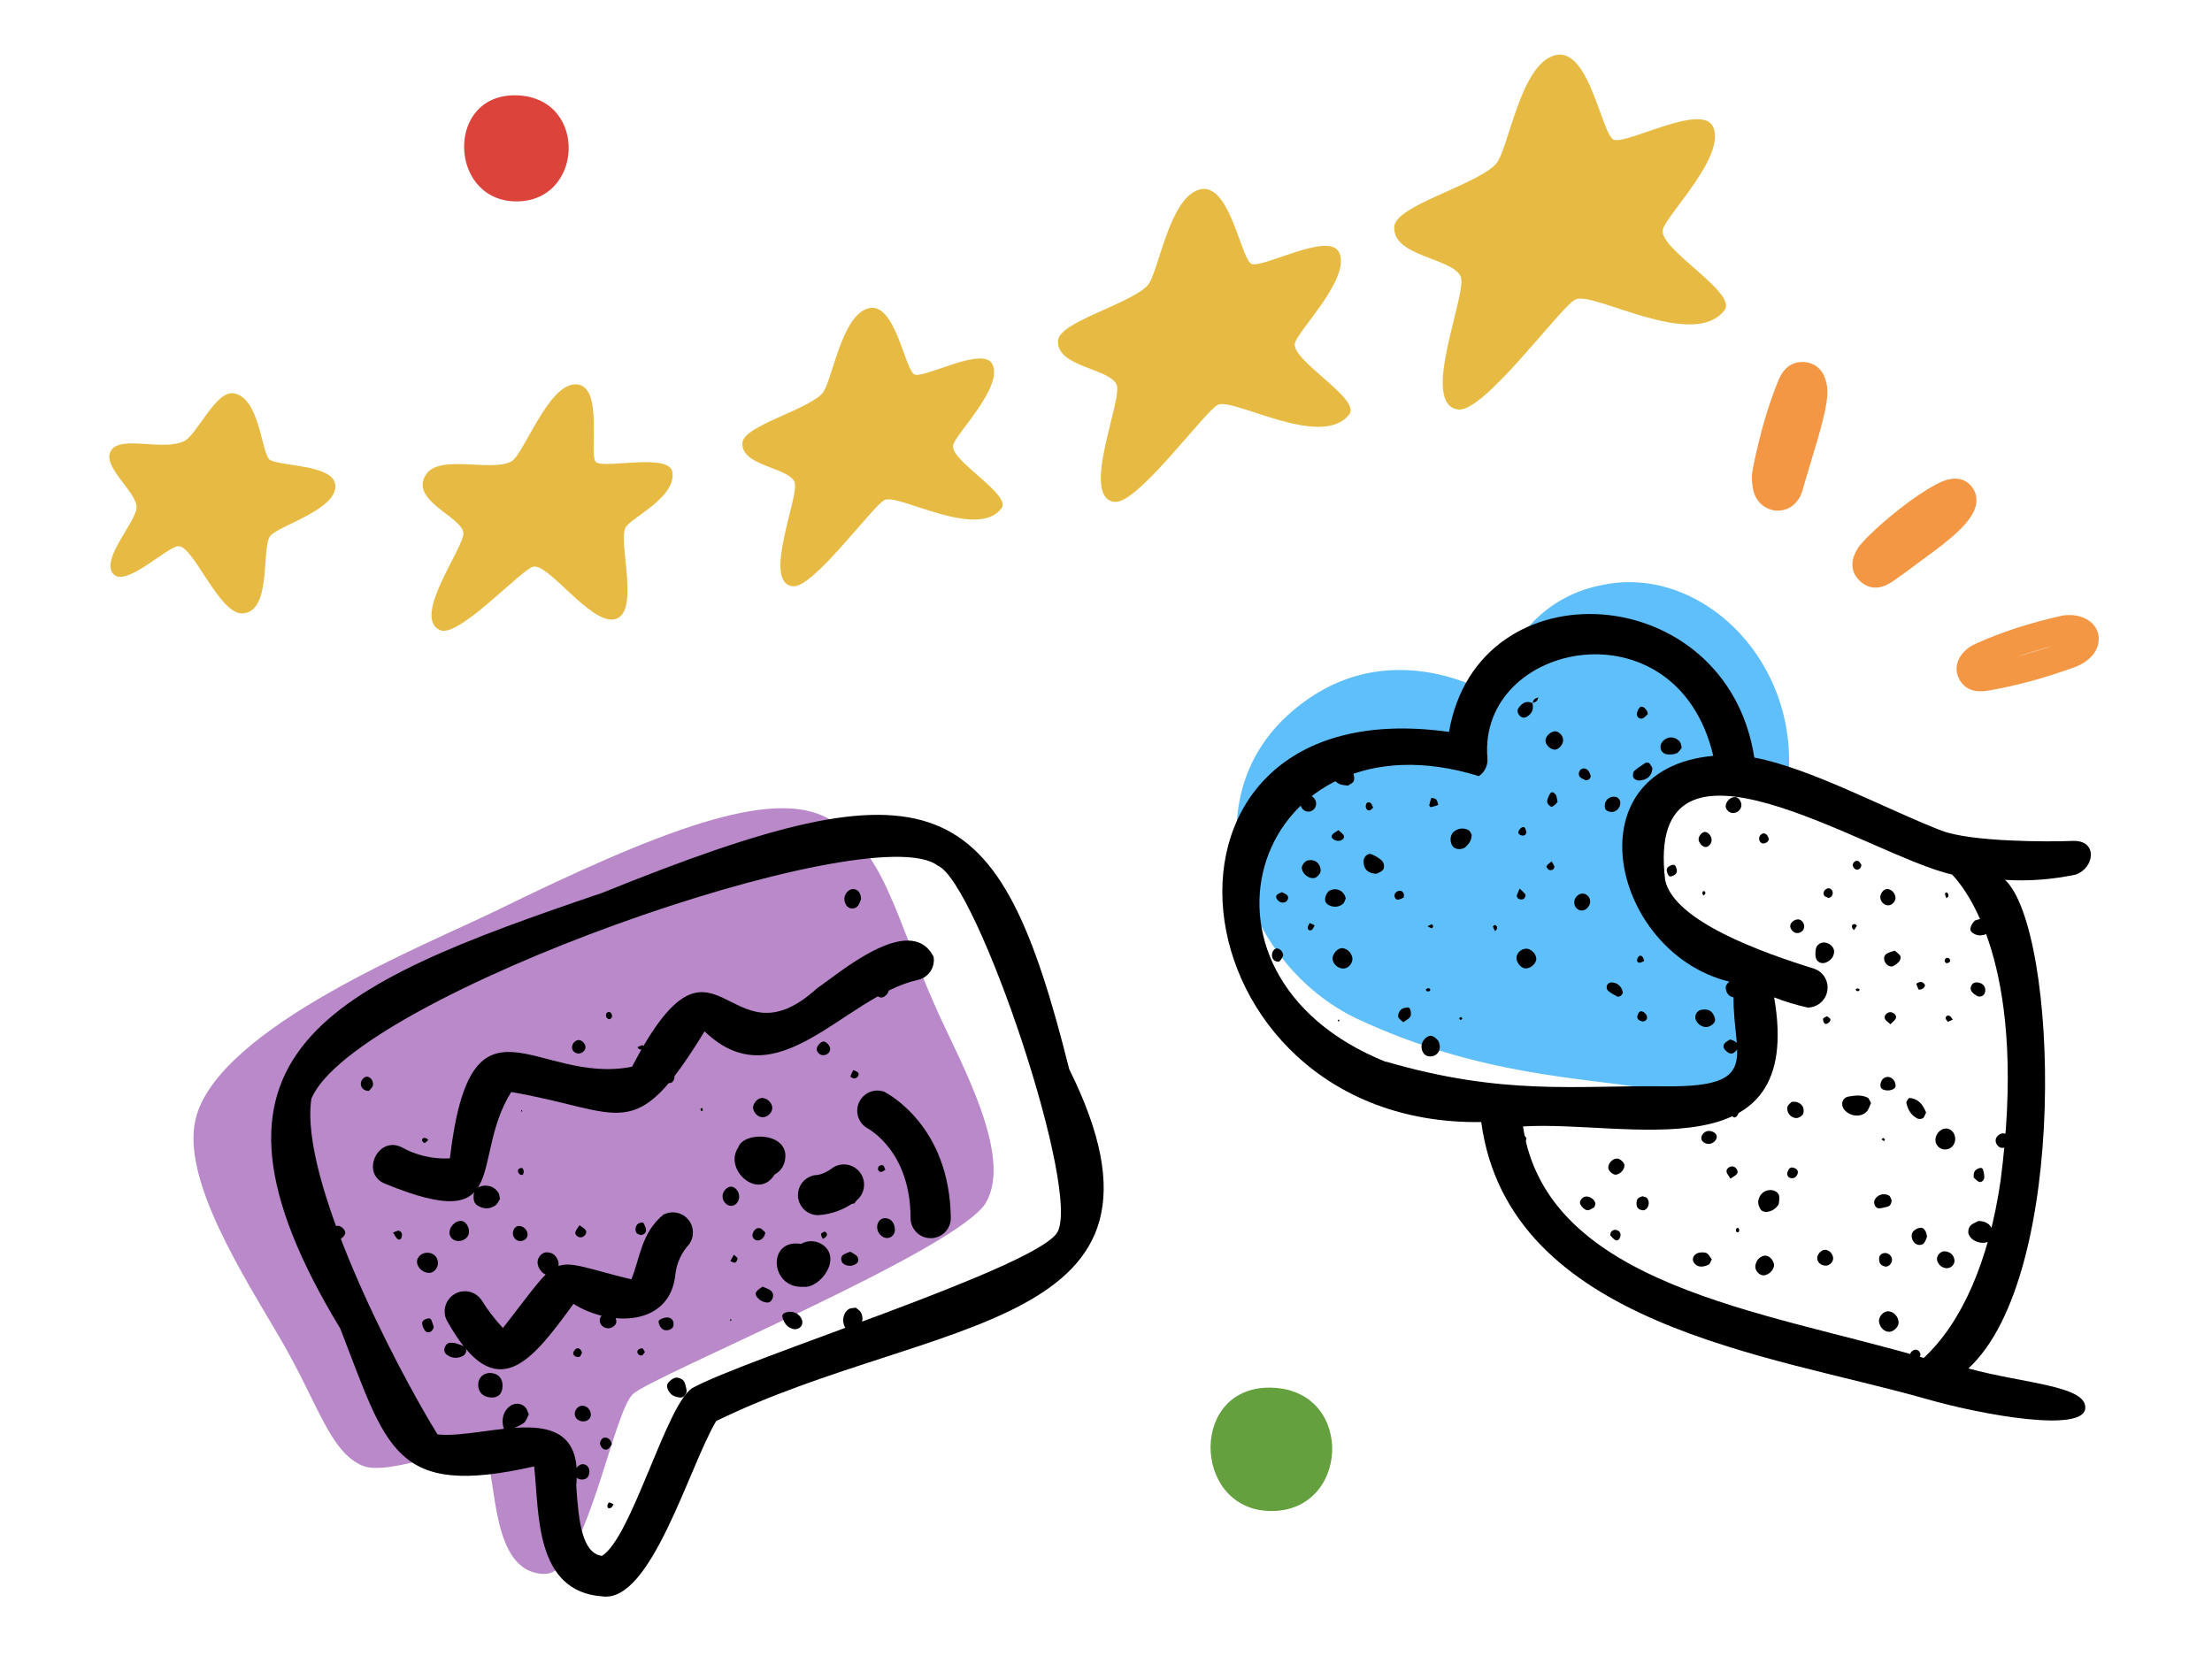 <svg width="243" height="182" viewBox="0 0 243 182" fill="none" xmlns="http://www.w3.org/2000/svg">
<g clip-path="url(#clip0_415_436)">
<path d="M180.35 95.45C179.15 87.87 185.67 86.02 191.43 85.79C193.09 85.87 194.74 86.1 196.36 86.48C198.13 72.73 186.81 61.97 176.03 64.28C169.86 65.4 165.16 70.45 164.48 76.68C164.48 76.68 152.66 68.83 141.83 78.26C130.54 88.06 136.51 105.96 149.06 111.93C162.6 118.29 174.42 118.43 180.87 119.6C187.32 120.77 191.29 120.45 192.32 115.05C192.69 113.03 193.12 109.49 193.52 105.41C189.83 103.43 181.2 100.75 180.35 95.45Z" fill="#5FBFFA"/>
<path d="M216.25 150.35C227.36 140.11 226.12 102.19 220.27 96.68C222.87 96.84 225.47 96.64 228.01 96.1C230.12 95.39 230.49 92.29 227.71 92.4C224.93 92.51 216.55 92.51 213.29 91.27C207.39 89 198.85 84.38 192.72 83.24C189.69 63.62 162.37 61.87 159.18 80.42C122.8 75.33 128.26 123.78 162.72 123.29C165.75 145.64 194.62 148.86 211.49 153.68C218.21 155.61 228.75 157.35 229.07 154.8C229.39 152.25 222.27 152.02 216.26 150.37L216.25 150.35ZM152.25 116.68C128.03 106.95 138.07 77.7 162.46 85.28C163.11 84.84 163.47 84.08 163.4 83.3C162.32 70.44 184.22 66.01 188.21 83.05C172.26 84.52 177.17 105.27 190.51 107.98C189.82 115.64 194.39 119.52 182.77 119.36C173.11 119.25 165.16 120.41 152.26 116.65V116.69L152.25 116.68ZM211.33 149.2C193.86 144.06 169.88 141.26 167.31 123.77C178.81 123.08 198.28 129.09 194.9 109.59C196.1 110.06 197.33 110.43 198.59 110.71C199.8 110.7 200.78 109.71 200.77 108.49C200.77 107.56 200.17 106.74 199.3 106.44C193.58 104.67 183.94 101.23 182.93 96.73C180.56 77.24 205.45 94.11 214.45 96.09C216.58 98.36 222.74 107.11 219.77 129.76C218.49 138.57 215.53 145.3 211.34 149.2H211.33Z" fill="black"/>
<path d="M12.44 63.07C10.99 61.36 15.2 57.14 15 55.59C14.76 53.82 11.08 51.12 12.23 49.46C13.38 47.8 17.97 49.62 20.26 48.45C21.67 47.74 23.74 42.8 25.74 43.22C28.6 43.81 28.71 49.93 29.66 50.53C30.77 51.24 36.56 51.03 36.83 53.25C37.16 56 30.42 57.8 29.66 58.93C28.7 60.38 29.87 67.09 26.72 67.4C24.1 67.66 21.24 59.86 19.57 60.02C18.34 60.09 13.75 64.61 12.45 63.06L12.44 63.07Z" fill="#E7BB43"/>
<path d="M48.36 69.25C45.13 67.82 51.11 60.05 50.9 58.52C50.66 56.74 44.92 54.96 46.81 52.12C48.28 49.9 53.88 51.85 56.13 50.73C57.55 50.02 60.2 42.09 63.31 42.23C66.42 42.37 64.59 50.21 65.5 50.8C66.62 51.51 73.59 49.72 73.88 51.92C74.21 54.67 69.5 56.79 68.75 57.91C67.79 59.34 70.52 67.71 67.35 68.07C64.73 68.33 60.39 62.11 58.66 62.25C57.47 62.33 50.39 70.16 48.35 69.24L48.36 69.25Z" fill="#E7BB43"/>
<path d="M87.12 64.42C83.61 64.09 87.95 54.31 87.27 52.92C86.47 51.31 81.37 51.21 81.56 48.64C81.67 46.83 88.49 45.11 90.29 43.28C91.4 42.14 92.35 34.73 95.37 33.88C98.39 33.03 99.42 40.89 100.52 41.17C101.8 41.48 108.05 38 109.03 40.03C110.22 42.53 105.06 47.59 104.71 48.89C104.26 50.56 111.17 54.33 110.02 55.86C107.37 59.34 98.79 54.25 97.2 54.93C96.02 55.39 89.35 64.64 87.12 64.42Z" fill="#E7BB43"/>
<path d="M122.49 55.15C118.55 54.78 123.42 43.79 122.65 42.23C121.75 40.43 116.02 40.31 116.23 37.42C116.35 35.38 124.02 33.46 126.04 31.39C127.28 30.11 128.36 21.78 131.76 20.83C135.16 19.88 136.32 28.71 137.55 29.02C138.99 29.37 146.02 25.45 147.11 27.73C148.44 30.54 142.65 36.23 142.26 37.69C141.75 39.56 149.53 43.8 148.23 45.52C145.25 49.43 135.6 43.71 133.82 44.47C132.5 44.98 125 55.38 122.49 55.14V55.15Z" fill="#E7BB43"/>
<path d="M160.26 45C155.79 44.58 161.31 32.12 160.45 30.35C159.43 28.3 152.93 28.18 153.17 24.9C153.31 22.59 162 20.41 164.3 18.06C165.71 16.61 166.93 7.16 170.78 6.08C174.64 5 175.95 15.02 177.34 15.37C178.97 15.77 186.94 11.33 188.18 13.91C189.69 17.09 183.12 23.54 182.68 25.2C182.1 27.32 190.92 32.13 189.45 34.08C186.07 38.52 175.13 32.02 173.11 32.89C171.61 33.47 163.11 45.26 160.26 44.99V45Z" fill="#E7BB43"/>
<path d="M59.87 172.94C53.73 172.94 54.68 162 53.27 160C51.86 158 42.88 162.36 39.8 161.04C36.23 159.51 34.95 154.24 30.88 147.24C26.81 140.24 19.89 129.61 21.49 122.95C23.93 112.85 47.24 103.64 54.49 100.07C72.34 91.33 84.83 86.42 91.04 89.97C97.25 93.52 98.18 100.41 102.96 111.06C105.53 116.79 111.31 126.98 108.31 132.14C105.31 137.3 71.81 151.11 69.55 153.16C67.29 155.21 64.37 172.99 59.88 172.93L59.87 172.94Z" fill="#B989C9"/>
<path d="M58.68 161.13C59.25 166.14 58.68 174.89 66.19 175.41C71.54 176.14 75.7 161.13 78.68 156.14C102.42 144.54 131.81 146.4 117.46 117.48C109.7 86.52 102.93 83.23 66.17 98.1C36.05 108.33 19.02 115.64 37.38 145.98C42.54 159.24 43.27 164.61 58.67 161.13H58.68ZM34.21 120.72C38.87 109.46 95.71 89.54 103.01 95.11C107.35 96.89 119.07 131.55 116.06 135.55C113.05 139.55 81.85 149.29 76.01 152.54C73.14 154.52 69.37 168.99 66.12 170.96C63.96 170.64 63.57 167.27 63.3 163.23C64.32 153.11 53.43 158.2 48.06 157.61C43.19 149.69 32.85 129.47 34.21 120.72Z" fill="black"/>
<path d="M56.16 119.99C68.56 122.11 69.62 126.04 77.4 113.32C85.4 121.03 92.69 109.54 100.78 107.68C101.97 107.45 102.76 106.32 102.56 105.13C99.99 100.08 91.85 107.22 89.78 108.57C79.77 117.73 78.77 99.31 69.43 117.21C58.9 119.3 51.76 107.48 49.42 127.28C47.55 127.38 45.7 126.95 44.07 126.03C41.46 124.82 39.59 128.97 42.29 130.06C56.42 135.86 51.53 127.4 56.16 119.99Z" fill="black"/>
<path d="M97.21 119.99C96.08 119.53 94.79 120.08 94.33 121.22C93.92 122.24 94.32 123.4 95.26 123.95C95.44 124.06 100.03 126.5 100.03 133.84C100.03 135.06 101.02 136.05 102.24 136.05C103.46 136.05 104.45 135.06 104.45 133.84C104.34 123.63 97.42 120.13 97.2 119.99H97.21Z" fill="black"/>
<path d="M72.92 133.43C70.4 135.45 70.3 138.39 69.35 140.57C59.96 138.3 62.1 137.16 55.25 145.92C54.37 144.98 53.59 143.96 52.91 142.87C52.23 141.85 50.86 141.57 49.84 142.25C48.82 142.93 48.54 144.3 49.22 145.32C54.57 154.78 58.5 149.41 63 143.27C67.02 145.79 73.71 145.82 74.21 139.88C74.37 138.72 74.88 137.63 75.67 136.76C76.41 135.79 76.22 134.4 75.25 133.66C74.58 133.15 73.68 133.07 72.93 133.44L72.92 133.43Z" fill="black"/>
<path d="M86.23 127.49C86.84 124.38 81.66 124.24 81.09 126.1C79.47 128.51 83.3 131.95 85.09 129.06C85.69 128.74 86.12 128.16 86.23 127.49Z" fill="black"/>
<path d="M90.23 136.68C89.54 136.28 88.69 136.28 88 136.68C84.25 136.06 84.57 141.59 88.23 141.39C90.07 141.64 92.67 138.18 90.23 136.68Z" fill="black"/>
<path d="M91.46 128.33C90.99 128.69 90.45 128.96 89.87 129.1C88.65 129.1 87.66 130.09 87.66 131.31C87.66 132.53 88.65 133.52 89.87 133.52C91.34 133.43 92.76 132.91 93.94 132.02C94.96 131.33 95.23 129.95 94.55 128.93C93.86 127.91 92.48 127.64 91.46 128.32V128.33Z" fill="black"/>
<path d="M221.71 72.11C222.9 71.69 224.15 71.33 225.47 70.99C224.21 71.41 222.95 71.78 221.71 72.11Z" fill="#F39745"/>
<path d="M205.26 58.91C207.05 57.12 210.22 54.53 212.73 53.2C214.89 52.05 216.05 52.75 216.65 53.53C217.04 54.05 217.19 54.67 217.1 55.33C216.81 57.29 214.24 59.29 211.17 61.52C210.81 61.78 210.49 62.01 210.24 62.21C209.48 62.79 208.69 63.35 207.91 63.89C206.08 65.16 204.83 64.36 204.25 63.77C202.84 62.34 203.77 60.77 204.08 60.26C204.11 60.2 204.14 60.16 204.17 60.11C204.42 59.79 204.79 59.37 205.26 58.91Z" fill="#F39745"/>
<path d="M226.3 67.7C222.86 68.48 219.83 69.47 217.02 70.74C216.53 70.96 216.12 71.24 215.8 71.57C215 72.37 214.72 73.42 215.12 74.38C215.94 76.32 217.89 75.98 218.55 75.86C221.64 75.32 224.79 74.45 227.95 73.29C228.8 72.98 229.51 72.48 230.01 71.83C230.05 71.78 230.07 71.74 230.1 71.7C230.71 70.74 230.72 69.67 230.13 68.84C229.4 67.8 227.86 67.35 226.3 67.69V67.7ZM221.71 72.11C222.9 71.69 224.15 71.33 225.47 70.99C224.21 71.41 222.95 71.78 221.71 72.11Z" fill="#F39745"/>
<path d="M192.63 53.94C192.42 53.08 192.41 52.22 192.58 51.37C193.35 47.6 194.24 44.53 195.39 41.74C195.61 41.21 195.88 40.81 196.17 40.52C196.99 39.7 197.97 39.73 198.44 39.81C199.74 40.02 200.5 40.94 200.72 42.53C200.93 44.06 200.09 46.99 198.78 51.28C198.49 52.25 198.22 53.14 198.02 53.87C197.63 55.25 196.55 56.13 195.27 56.11C194.02 56.09 192.93 55.2 192.63 53.95V53.94Z" fill="#F39745"/>
<path d="M139.83 152.48C130.68 152.08 130.91 165.62 139.29 166.02C148.25 166.43 148.95 152.87 139.83 152.48Z" fill="#64A03D"/>
<path d="M56.87 10.48C49 10.14 49.2 21.78 56.41 22.12C64.11 22.47 64.71 10.81 56.87 10.48Z" fill="#DB433B"/>
<path d="M58.09 155.41C57.93 155.7 57.81 156.17 57.51 156.38C57.01 156.73 56.4 156.93 55.83 157.17C55.59 157.27 55.4 157.16 55.33 156.93C55.02 155.93 55.34 154.93 56.12 154.44C56.67 154.09 57.41 154.2 57.79 154.73C57.91 154.89 57.96 155.1 58.09 155.41Z" fill="black"/>
<path d="M54.92 131.75C54.78 131.96 54.66 132.28 54.43 132.44C53.78 132.89 53.09 132.87 52.43 132.44C52.04 132.18 52.01 131.76 52.03 131.35C52.05 130.92 52.24 130.57 52.67 130.4C53.49 130.08 54.37 130.37 54.78 131.11C54.87 131.28 54.87 131.5 54.92 131.75Z" fill="black"/>
<path d="M53.92 150.87C54.72 150.9 55.22 151.45 55.21 152.27C55.2 153.16 54.7 153.63 53.87 153.55C53.03 153.47 52.54 152.96 52.53 152.16C52.53 151.37 53.11 150.83 53.92 150.86V150.87Z" fill="black"/>
<path d="M205.55 121.18C205.4 121.47 205.3 121.9 205.04 122.17C204.38 122.82 203.18 122.66 202.59 121.91C202.15 121.34 202.4 120.61 203.06 120.49C203.77 120.36 204.49 120.28 205.16 120.6C205.31 120.67 205.37 120.91 205.54 121.19L205.55 121.18Z" fill="black"/>
<path d="M217.32 134.16C218.44 134.15 219.05 134.88 218.88 135.83C218.85 136.02 218.73 136.24 218.58 136.34C217.85 136.85 216.49 136.41 216.25 135.55C216.18 135.29 216.27 134.87 216.45 134.69C216.72 134.41 217.14 134.27 217.34 134.16H217.32Z" fill="black"/>
<path d="M194.44 130.76C194.86 130.74 195.33 130.97 195.44 131.36C195.51 131.64 195.44 131.96 195.41 132.26C195.4 132.35 195.32 132.45 195.25 132.53C194.82 133.08 194.03 133.32 193.58 133.05C193.32 132.9 193.09 132.28 193.16 131.92C193.28 131.25 193.78 130.79 194.44 130.76Z" fill="black"/>
<path d="M75.44 152.82C75.38 153.33 75.02 153.59 74.73 153.56C74.31 153.51 73.92 153.43 73.62 153.07C73.3 152.69 73.16 152.23 73.4 151.94C73.59 151.71 73.85 151.5 74.12 151.4C74.46 151.27 75.06 151.54 75.19 151.86C75.34 152.24 75.4 152.65 75.44 152.82Z" fill="black"/>
<path d="M181.9 91.98C181.81 92.72 181.15 93.36 180.4 93.33C180.15 93.33 179.8 93.07 179.68 92.83C179.27 91.99 179.76 91.07 180.65 90.88C181.26 90.74 181.97 91.37 181.89 91.98H181.9Z" fill="black"/>
<path d="M59.98 137.6C60.4 137.6 60.78 137.7 61.05 138.06C61.46 138.6 61.48 139.16 61.08 139.74C60.97 139.89 60.78 140.02 60.6 140.09C60 140.3 59.26 139.74 59.08 138.96C58.93 138.35 59.38 137.68 59.98 137.6Z" fill="black"/>
<path d="M94 143.68C94.17 143.83 94.47 143.99 94.59 144.24C94.98 145.02 94.6 145.95 93.76 146.32C93.6 146.39 93.32 146.36 93.18 146.25C92.4 145.66 92.47 144.28 93.28 143.82C93.45 143.72 93.68 143.74 93.99 143.69L94 143.68Z" fill="black"/>
<path d="M50.35 136.36C49.78 136.36 49.35 135.93 49.38 135.39C49.41 134.77 49.97 134.19 50.57 134.15C51.03 134.12 51.43 134.56 51.52 135.2C51.6 135.83 51.06 136.37 50.36 136.36H50.35Z" fill="black"/>
<path d="M193.69 140.13C193.19 140.1 192.74 139.52 192.84 139.03C192.95 138.45 193.33 138.05 193.84 137.97C194.28 137.9 194.8 138.38 194.88 138.93C194.96 139.48 194.28 140.16 193.7 140.13H193.69Z" fill="black"/>
<path d="M168.76 105.47C168.64 106.07 167.9 106.55 167.39 106.37C166.93 106.21 166.55 105.63 166.6 105.17C166.67 104.54 167.38 104.08 167.95 104.29C168.46 104.48 168.84 105.04 168.76 105.47Z" fill="black"/>
<path d="M146.39 105.36C146.36 104.9 146.81 104.31 147.27 104.2C147.81 104.07 148.49 104.63 148.57 105.27C148.63 105.76 148.2 106.33 147.71 106.41C147.1 106.51 146.43 105.98 146.39 105.37V105.36Z" fill="black"/>
<path d="M184.75 82.16C184.59 82.35 184.44 82.64 184.2 82.76C183.95 82.89 183.61 82.9 183.31 82.9C182.83 82.9 182.49 82.61 182.43 82.24C182.36 81.78 182.59 81.45 182.93 81.22C183.45 80.87 184.17 81.01 184.55 81.52C184.66 81.67 184.67 81.89 184.74 82.15L184.75 82.16Z" fill="black"/>
<path d="M161.67 91.73C161.68 92.29 161.39 92.69 161.02 93.05C160.65 93.39 159.94 93.37 159.64 93.05C159.24 92.61 159.26 91.77 159.69 91.4C160.17 90.99 160.86 90.91 161.37 91.25C161.52 91.35 161.58 91.57 161.68 91.73H161.67Z" fill="black"/>
<path d="M84.84 121.73C84.84 122.23 84.39 122.7 83.85 122.76C83.38 122.81 82.86 122.38 82.74 121.84C82.64 121.41 83.09 120.77 83.56 120.66C84.13 120.53 84.83 121.11 84.84 121.73Z" fill="black"/>
<path d="M214.79 125C214.84 125.69 214.42 126.23 213.78 126.3C213.27 126.36 212.74 125.98 212.64 125.48C212.49 124.75 213.1 123.99 213.81 124C214.3 124.01 214.74 124.46 214.78 125H214.79Z" fill="black"/>
<path d="M48.11 138.71C48.15 139.24 47.75 139.78 47.28 139.85C46.55 139.95 45.79 139.3 45.81 138.6C45.82 138.12 46.29 137.69 46.85 137.65C47.53 137.6 48.07 138.05 48.11 138.71Z" fill="black"/>
<path d="M83.11 127.43C83.66 127.44 84.13 127.79 84.25 128.32C84.32 128.63 84.27 128.93 84.01 129.17C83.67 129.47 83.28 129.54 82.86 129.35C82.38 129.13 82.06 128.55 82.18 128.09C82.28 127.71 82.69 127.42 83.12 127.43H83.11Z" fill="black"/>
<path d="M147.84 98.69C147.76 98.88 147.72 99.1 147.59 99.25C147.46 99.4 147.26 99.51 147.06 99.57C146.56 99.74 145.87 99.52 145.65 99.16C145.42 98.77 145.7 98.01 146.14 97.82C146.76 97.55 147.43 97.79 147.73 98.39C147.78 98.48 147.79 98.59 147.83 98.69H147.84Z" fill="black"/>
<path d="M201.49 104.54C201.47 105.09 201.18 105.48 200.66 105.73C200.14 105.98 199.55 105.73 199.46 105.15C199.41 104.85 199.43 104.53 199.49 104.23C199.58 103.81 200.01 103.53 200.42 103.56C200.97 103.59 201.48 104.05 201.49 104.54Z" fill="black"/>
<path d="M151.18 96.01C150.21 95.96 149.74 95.41 149.8 94.54C149.83 94.11 150.3 93.71 150.66 93.86C151.04 94.01 151.41 94.23 151.73 94.49C152.07 94.77 152.15 95.38 151.88 95.63C151.67 95.83 151.36 95.93 151.18 96.02V96.01Z" fill="black"/>
<path d="M217.44 101C217.93 100.92 218.26 101.17 218.52 101.52C218.76 101.84 218.59 102.48 218.25 102.62C217.85 102.78 217.43 102.85 217.02 102.68C216.72 102.55 216.41 102.35 216.46 102.01C216.5 101.73 216.68 101.44 216.88 101.22C217 101.08 217.26 101.07 217.44 101Z" fill="black"/>
<path d="M148.08 86.32C147.77 86.28 147.56 86.27 147.36 86.22C146.75 86.05 146.41 85.6 146.51 85.1C146.64 84.45 147.28 84.1 147.96 84.3C148.5 84.46 148.93 85.24 148.71 85.83C148.62 86.06 148.26 86.19 148.08 86.32Z" fill="black"/>
<path d="M143.01 95.45C142.96 95.12 143.32 94.62 143.67 94.54C144.45 94.37 145.07 94.86 145.08 95.66C145.08 96 144.66 96.46 144.32 96.49C143.74 96.54 143.1 96.02 143.02 95.45H143.01Z" fill="black"/>
<path d="M88.12 145.46C88.06 145.84 87.59 146.13 87.19 146.04C86.5 145.89 86.16 145.42 85.97 144.79C85.9 144.54 85.95 144.38 86.19 144.27C87 143.9 87.93 144.32 88.14 145.16C88.16 145.25 88.13 145.36 88.12 145.47V145.46Z" fill="black"/>
<path d="M208.57 145.38C208.54 145.84 207.97 146.36 207.5 146.34C206.9 146.32 206.37 145.68 206.42 145.04C206.47 144.54 207 144.04 207.47 144.08C208.08 144.13 208.6 144.74 208.57 145.38Z" fill="black"/>
<path d="M81.2 131.55C81.17 132.13 80.7 132.57 80.21 132.49C79.71 132.41 79.33 131.89 79.38 131.35C79.43 130.82 79.94 130.33 80.38 130.39C80.84 130.45 81.23 131 81.2 131.55Z" fill="black"/>
<path d="M49.97 147.57C50.25 147.67 50.67 147.77 51.03 147.96C51.16 148.02 51.24 148.32 51.21 148.49C51.19 148.66 51.04 148.88 50.89 148.97C50.29 149.29 49.68 149.27 49.12 148.88C48.86 148.7 48.73 148.39 48.86 148.06C48.98 147.76 49.16 147.52 49.54 147.54C49.64 147.54 49.75 147.56 49.97 147.57Z" fill="black"/>
<path d="M157.21 113.81C157.52 113.83 158 114.25 158.1 114.58C158.22 115 158.21 115.41 157.92 115.73C157.63 116.05 157.23 116.15 156.8 116.03C156.36 115.91 156.08 115.32 156.18 114.78C156.28 114.26 156.79 113.78 157.22 113.81H157.21Z" fill="black"/>
<path d="M187.57 112.84C187.06 112.9 186.57 112.62 186.32 112.12C186.07 111.63 186.39 111.03 186.93 110.95C187.36 110.88 187.78 110.92 188.07 111.25C188.25 111.46 188.39 111.77 188.41 112.04C188.44 112.39 187.96 112.78 187.57 112.83V112.84Z" fill="black"/>
<path d="M211.59 122.24C211.44 122.54 211.39 122.78 211.24 122.87C211.1 122.96 210.82 122.98 210.66 122.91C209.95 122.57 209.59 121.94 209.43 121.2C209.4 121.05 209.55 120.85 209.66 120.7C209.7 120.64 209.86 120.64 209.96 120.66C210.89 120.84 211.3 121.52 211.59 122.24Z" fill="black"/>
<path d="M98.31 135.05C98.34 135.49 98.08 135.88 97.68 136C97.11 136.17 96.47 135.67 96.37 135C96.28 134.42 96.65 133.88 97.15 133.85C97.81 133.82 98.25 134.27 98.31 135.05Z" fill="black"/>
<path d="M191.48 108.61C191.48 109.18 190.99 109.67 190.49 109.6C189.94 109.52 189.59 109.1 189.58 108.5C189.58 108.15 189.99 107.75 190.41 107.69C190.94 107.62 191.48 108.08 191.48 108.61Z" fill="black"/>
<path d="M208.13 104.44C208.35 104.64 208.62 104.8 208.76 105.03C208.84 105.16 208.77 105.46 208.67 105.6C208.49 105.82 208.24 106.02 207.98 106.15C207.65 106.31 207.18 106.03 207.03 105.6C206.92 105.29 206.98 104.97 207.26 104.79C207.51 104.64 207.81 104.57 208.14 104.45L208.13 104.44Z" fill="black"/>
<path d="M173.67 100.04C173.16 99.97 172.84 99.46 172.97 98.92C173.09 98.41 173.65 98.06 174.09 98.22C174.48 98.36 174.73 98.75 174.68 99.15C174.61 99.69 174.14 100.1 173.67 100.04Z" fill="black"/>
<path d="M94.59 98.79C94.52 98.95 94.44 99.26 94.27 99.5C93.95 99.96 93.22 99.92 92.95 99.44C92.74 99.06 92.67 98.66 92.9 98.25C93.13 97.83 93.52 97.61 93.92 97.71C94.31 97.81 94.58 98.19 94.59 98.79Z" fill="black"/>
<path d="M100.65 124.4C101.04 124.4 101.47 124.75 101.54 125.15C101.62 125.67 101.17 126.19 100.64 126.18C100.24 126.18 99.8 125.81 99.74 125.44C99.66 124.93 100.11 124.41 100.65 124.41V124.4Z" fill="black"/>
<path d="M211.69 135.91C211.61 136.08 211.53 136.39 211.34 136.62C211.24 136.75 210.96 136.81 210.78 136.79C210.15 136.71 209.77 135.82 210.17 135.31C210.34 135.1 210.67 134.94 210.95 134.9C211.32 134.84 211.65 135.29 211.69 135.91Z" fill="black"/>
<path d="M81.79 111.91C81.8 112.28 81.4 112.73 81.01 112.77C80.49 112.83 79.95 112.39 79.93 111.88C79.91 111.51 80.32 111.06 80.7 111.03C81.25 110.99 81.79 111.42 81.79 111.91Z" fill="black"/>
<path d="M60.52 159.38C60.13 159.35 59.74 158.97 59.71 158.59C59.67 157.88 60.19 157.38 60.84 157.51C61.19 157.58 61.53 158.04 61.52 158.41C61.5 158.9 60.99 159.4 60.52 159.37V159.38Z" fill="black"/>
<path d="M170.77 80.35C171.22 80.3 171.74 80.85 171.72 81.35C171.7 81.86 171.2 82.39 170.77 82.37C170.29 82.34 169.77 81.82 169.78 81.37C169.78 80.92 170.29 80.41 170.78 80.36L170.77 80.35Z" fill="black"/>
<path d="M181.15 83.81C181.27 84.01 181.54 84.26 181.52 84.48C181.44 85.29 180.92 85.71 180.07 85.76C179.77 85.78 179.39 85.53 179.39 85.27C179.39 85.08 179.4 84.82 179.52 84.72C179.9 84.39 180.33 84.11 180.75 83.82C180.82 83.77 180.95 83.82 181.15 83.82V83.81Z" fill="black"/>
<path d="M176.68 128.35C176.63 127.88 177.1 127.34 177.59 127.3C177.92 127.27 178.41 127.68 178.45 128.02C178.49 128.46 178.02 129.01 177.53 129.07C177.21 129.11 176.71 128.69 176.68 128.35Z" fill="black"/>
<path d="M196.83 121.07C197.43 121 197.8 121.22 198.02 121.55C198.16 121.77 198.19 122.18 198.07 122.41C197.96 122.63 197.6 122.85 197.35 122.85C196.71 122.85 196.21 122.21 196.37 121.6C196.43 121.37 196.72 121.19 196.83 121.07Z" fill="black"/>
<path d="M64.01 156.18C63.43 156.14 63.04 155.68 63.16 155.16C63.26 154.73 63.65 154.42 64.04 154.46C64.57 154.52 64.95 154.99 64.9 155.53C64.87 155.92 64.46 156.21 64.01 156.18Z" fill="black"/>
<path d="M93.41 137.53C93.68 137.7 93.95 137.83 94.15 138.03C94.26 138.15 94.31 138.41 94.27 138.58C94.21 138.87 93.64 139.13 93.27 139.08C92.79 139.02 92.47 138.82 92.41 138.41C92.38 138.25 92.47 137.99 92.6 137.9C92.83 137.73 93.12 137.66 93.42 137.53H93.41Z" fill="black"/>
<path d="M188.05 138.38C187.91 138.62 187.86 138.87 187.72 138.95C187.46 139.08 187.16 139.18 186.87 139.17C186.42 139.17 186.04 138.82 185.98 138.47C185.9 138 186.37 137.59 186.98 137.61C187.18 137.61 187.43 137.63 187.56 137.74C187.77 137.91 187.9 138.18 188.05 138.38Z" fill="black"/>
<path d="M66.79 144.2C67.31 144.25 67.74 144.75 67.71 145.26C67.69 145.61 67.24 145.95 66.8 145.95C66.24 145.95 65.8 145.45 65.9 144.93C65.98 144.53 66.42 144.16 66.78 144.2H66.79Z" fill="black"/>
<path d="M83.76 141.37C84.1 141.52 84.4 141.61 84.64 141.78C84.99 142.04 85.02 142.51 84.75 142.88C84.52 143.2 84.21 143.14 83.91 143.05C83.72 142.99 83.52 142.88 83.37 142.74C83.14 142.53 82.89 142.25 83.09 141.94C83.23 141.71 83.51 141.57 83.75 141.38L83.76 141.37Z" fill="black"/>
<path d="M57.94 135.79C57.86 136.18 57.44 136.43 57 136.35C56.5 136.25 56.2 135.67 56.41 135.16C56.53 134.86 56.79 134.67 57.12 134.71C57.65 134.78 58.04 135.32 57.94 135.8V135.79Z" fill="black"/>
<path d="M214.71 138.43C214.75 138.86 214.46 139.25 214.02 139.33C213.4 139.45 212.73 138.86 212.79 138.25C212.83 137.84 213.25 137.47 213.64 137.49C214.23 137.53 214.65 137.91 214.7 138.43H214.71Z" fill="black"/>
<path d="M207.53 99.47C207.04 99.54 206.56 99.1 206.56 98.57C206.56 98.18 206.9 97.73 207.25 97.69C207.71 97.64 208.19 98.08 208.23 98.62C208.26 98.98 207.91 99.43 207.52 99.47H207.53Z" fill="black"/>
<path d="M187.27 105.61C186.93 105.58 186.53 105.14 186.49 104.78C186.44 104.29 186.99 103.85 187.5 103.96C187.92 104.05 188.13 104.4 188.07 104.87C188.02 105.27 187.62 105.63 187.26 105.6L187.27 105.61Z" fill="black"/>
<path d="M137.83 94.41C138.22 94.42 138.6 94.82 138.58 95.2C138.56 95.58 138.17 96.02 137.84 96.02C137.29 96.02 136.79 95.65 136.74 95.19C136.7 94.77 137.22 94.39 137.82 94.41H137.83Z" fill="black"/>
<path d="M218.08 108.95C218.03 109.4 217.55 109.65 217.15 109.41C216.97 109.3 216.79 109.18 216.66 109.03C216.44 108.77 216.43 108.46 216.63 108.19C216.85 107.89 217.18 107.91 217.49 108C217.94 108.14 218.14 108.51 218.09 108.96L218.08 108.95Z" fill="black"/>
<path d="M178.27 108.98C178.33 109.24 177.91 109.62 177.66 109.49C177.3 109.31 176.94 109.11 176.64 108.85C176.52 108.75 176.47 108.46 176.52 108.29C176.57 108.14 176.8 107.96 176.95 107.95C177.6 107.91 178.13 108.35 178.26 108.97L178.27 108.98Z" fill="black"/>
<path d="M97.63 108.81C97.61 109.16 97.18 109.59 96.84 109.61C96.5 109.62 96.04 109.21 96.02 108.86C95.99 108.34 96.45 107.88 96.95 107.94C97.3 107.98 97.65 108.44 97.63 108.81Z" fill="black"/>
<path d="M63.95 160.88C64.05 160.89 64.16 160.89 64.25 160.92C64.63 161.05 64.82 161.45 64.72 161.93C64.66 162.25 64.47 162.48 64.13 162.55C63.67 162.64 63.24 162.41 63.16 162.03C63.06 161.54 63.43 160.99 63.94 160.88H63.95Z" fill="black"/>
<path d="M188.01 85.38C188.05 85.85 187.6 86.4 187.11 86.48C186.78 86.53 186.28 86.14 186.21 85.79C186.08 85.15 186.6 84.52 187.22 84.56C187.6 84.59 187.97 84.98 188.01 85.38Z" fill="black"/>
<path d="M144.58 88.39C144.52 88.94 144.02 89.29 143.51 89.15C143.05 89.03 142.76 88.5 142.84 87.96C142.9 87.56 143.32 87.26 143.72 87.34C144.25 87.43 144.64 87.91 144.58 88.4V88.39Z" fill="black"/>
<path d="M177.48 87.56C177.75 87.59 178.01 87.92 178 88.2C177.99 88.64 177.78 88.96 177.39 89.15C177.07 89.31 176.44 89.17 176.33 88.84C176.25 88.6 176.29 88.23 176.43 88.01C176.65 87.67 177.03 87.48 177.48 87.56Z" fill="black"/>
<path d="M191.31 88.45C191.29 88.97 190.82 89.39 190.29 89.33C189.88 89.28 189.52 88.85 189.58 88.5C189.68 87.96 190.12 87.58 190.62 87.58C190.96 87.58 191.31 88.05 191.3 88.45H191.31Z" fill="black"/>
<path d="M187.31 91.41C187.66 91.44 188 91.84 188.03 92.25C188.06 92.67 187.69 93.1 187.34 93.07C187.01 93.04 186.62 92.6 186.6 92.24C186.58 91.87 186.99 91.39 187.31 91.41Z" fill="black"/>
<path d="M221.03 125.25C221.06 125.69 220.51 126.13 219.95 126.13C219.57 126.13 219.2 125.68 219.23 125.27C219.26 124.87 219.7 124.5 220.11 124.53C220.54 124.56 221.02 124.94 221.04 125.25H221.03Z" fill="black"/>
<path d="M63.58 114.28C63.96 114.28 64.36 114.75 64.32 115.12C64.28 115.5 63.79 115.85 63.41 115.75C63.09 115.66 62.86 115.45 62.84 115.1C62.82 114.68 63.2 114.27 63.59 114.28H63.58Z" fill="black"/>
<path d="M91.2 115.3C91.17 115.7 90.74 116.01 90.31 115.93C90.01 115.88 89.72 115.57 89.72 115.29C89.72 114.94 90.15 114.45 90.47 114.44C90.79 114.44 91.22 114.93 91.2 115.29V115.3Z" fill="black"/>
<path d="M54.36 118.48C54.31 119.11 53.69 119.57 53.09 119.41C52.85 119.35 52.61 118.94 52.66 118.69C52.79 118.08 53.45 117.74 54.07 118.01C54.21 118.07 54.27 118.31 54.36 118.47V118.48Z" fill="black"/>
<path d="M206.57 119.2C206.62 118.73 206.88 118.4 207.26 118.34C207.73 118.26 208.18 118.66 208.24 119.21C208.24 119.31 208.24 119.43 208.18 119.5C207.87 119.93 206.84 119.92 206.62 119.49C206.58 119.41 206.59 119.29 206.57 119.19V119.2Z" fill="black"/>
<path d="M37.11 134.68C37.46 134.68 37.93 135.12 37.93 135.45C37.93 135.78 37.44 136.22 37.11 136.21C36.78 136.2 36.28 135.73 36.28 135.44C36.28 135.15 36.8 134.69 37.12 134.68H37.11Z" fill="black"/>
<path d="M201.38 138.23C201.41 138.61 201.05 139.02 200.65 139.06C200.11 139.12 199.6 138.7 199.63 138.21C199.65 137.83 200 137.42 200.37 137.34C200.83 137.25 201.34 137.69 201.38 138.22V138.23Z" fill="black"/>
<path d="M198.2 101.88C198.16 102.27 197.77 102.57 197.34 102.52C196.98 102.48 196.61 102.02 196.67 101.68C196.73 101.32 197.15 101.01 197.55 101.02C197.92 101.03 198.24 101.46 198.2 101.87V101.88Z" fill="black"/>
<path d="M154.14 112.31C153.92 112.09 153.62 111.91 153.6 111.71C153.57 111.46 153.71 111.11 153.9 110.94C154.09 110.77 154.43 110.69 154.71 110.7C154.95 110.7 155.11 111.49 154.9 111.76C154.73 111.97 154.46 112.1 154.15 112.32L154.14 112.31Z" fill="black"/>
<path d="M207.81 131.86C207.78 132.18 207.72 132.49 207.35 132.59C207.05 132.67 206.75 132.75 206.44 132.77C206.04 132.8 205.76 132.24 205.94 131.85C206.21 131.29 206.91 131.04 207.51 131.36C207.66 131.44 207.71 131.69 207.8 131.85L207.81 131.86Z" fill="black"/>
<path d="M175.17 132.63C174.97 132.73 174.72 132.96 174.45 132.98C174.11 133.01 173.64 132.52 173.57 132.2C173.52 131.97 173.79 131.59 174.07 131.5C174.53 131.35 175.19 131.75 175.26 132.23C175.27 132.33 175.21 132.43 175.16 132.63H175.17Z" fill="black"/>
<path d="M74 145.54C73.97 145.64 73.97 145.75 73.91 145.84C73.71 146.15 73.14 146.27 72.82 146.07C72.48 145.87 72.21 145.2 72.44 145.04C72.67 144.87 72.99 144.77 73.27 144.76C73.75 144.75 74.03 145.1 73.99 145.54H74Z" fill="black"/>
<path d="M147.03 91.21C147.26 91.44 147.52 91.59 147.63 91.82C147.75 92.07 147.43 92.36 147.09 92.39C146.59 92.42 146.13 92.05 146.33 91.75C146.47 91.54 146.75 91.42 147.03 91.22V91.21Z" fill="black"/>
<path d="M190.03 114.22C190.52 114.28 191.06 114.71 190.99 115C190.93 115.26 190.69 115.52 190.46 115.68C190.17 115.88 189.86 115.7 189.63 115.49C189.39 115.28 189.22 114.97 189.43 114.68C189.59 114.46 189.88 114.34 190.04 114.22H190.03Z" fill="black"/>
<path d="M73.76 112.2C73.42 112.14 73.2 111.85 73.26 111.55C73.36 111.09 73.67 110.87 74.15 110.94C74.48 110.99 74.71 111.28 74.64 111.58C74.53 112.06 74.22 112.28 73.75 112.2H73.76Z" fill="black"/>
<path d="M140.98 104.97C140.89 105.12 140.79 105.41 140.59 105.6C140.41 105.78 139.95 105.59 139.82 105.34C139.63 104.95 139.76 104.44 140.09 104.26C140.42 104.09 140.92 104.42 140.97 104.97H140.98Z" fill="black"/>
<path d="M207.68 112.55C207.42 112.3 207.13 112.14 207.06 111.91C206.97 111.62 207.19 111.35 207.49 111.24C207.87 111.11 208.38 111.48 208.28 111.85C208.22 112.09 207.93 112.26 207.68 112.54V112.55Z" fill="black"/>
<path d="M140.84 98.04C141.02 98.14 141.23 98.21 141.38 98.34C141.62 98.54 141.5 99 141.18 99.12C140.85 99.25 140.58 99.15 140.34 98.88C140.18 98.69 140.12 98.48 140.3 98.31C140.44 98.18 140.65 98.12 140.83 98.03L140.84 98.04Z" fill="black"/>
<path d="M168.34 77.24C168.52 77.92 168.3 78.42 167.7 78.77C167.45 78.92 167.11 78.86 166.9 78.59C166.71 78.33 166.63 78.05 166.84 77.76C167.24 77.22 167.72 76.94 168.39 77.28L168.33 77.23L168.34 77.24Z" fill="black"/>
<path d="M171.12 88.11C170.95 88.27 170.78 88.52 170.53 88.63C170.33 88.72 169.93 88.3 169.96 88.03C170 87.75 170.13 87.48 170.27 87.23C170.4 87 170.61 87 170.79 87.2C170.86 87.27 170.94 87.35 170.97 87.44C171.03 87.63 171.05 87.83 171.1 88.12L171.12 88.11Z" fill="black"/>
<path d="M190.1 129.51C189.92 129.19 189.69 128.97 189.67 128.73C189.65 128.41 189.93 128.21 190.24 128.16C190.63 128.11 191.04 128.64 190.83 128.96C190.69 129.17 190.4 129.29 190.09 129.51H190.1Z" fill="black"/>
<path d="M216.83 129.4C216.77 128.8 216.93 128.55 217.38 128.37C217.62 128.28 217.8 128.33 217.86 128.57C217.93 128.84 218 129.13 217.98 129.4C217.95 129.74 217.6 129.98 217.37 129.85C217.14 129.72 216.96 129.5 216.83 129.39V129.4Z" fill="black"/>
<path d="M54.03 157.68C54.2 157.76 54.43 157.8 54.53 157.94C54.8 158.31 54.73 158.68 54.41 159.04C54.11 159.37 53.72 159.45 53.33 159.19C53.19 159.09 53.07 158.85 53.09 158.69C53.15 158.07 53.42 157.81 54.03 157.69V157.68Z" fill="black"/>
<path d="M84.07 135.43C84 135.96 83.64 136.29 83.23 136.3C82.92 136.3 82.62 135.99 82.66 135.69C82.72 135.25 83.07 134.86 83.46 134.95C83.71 135 83.91 135.29 84.08 135.43H84.07Z" fill="black"/>
<path d="M188.58 124.78C188.68 125.13 188.34 125.56 187.9 125.67C187.48 125.77 186.99 125.52 186.91 125.17C186.83 124.8 187.16 124.35 187.58 124.28C188 124.2 188.49 124.45 188.58 124.78Z" fill="black"/>
<path d="M207.85 138.41C207.85 138.85 207.43 139.26 207.07 139.16C206.58 139.03 206.41 138.78 206.43 138.26C206.44 137.95 206.69 137.71 207.03 137.68C207.44 137.64 207.85 138 207.85 138.42V138.41Z" fill="black"/>
<path d="M40.51 119.87C39.98 119.87 39.63 119.51 39.64 119.08C39.64 118.65 40.06 118.23 40.39 118.31C40.76 118.39 41.06 118.82 40.96 119.27C40.9 119.52 40.64 119.72 40.51 119.88V119.87Z" fill="black"/>
<path d="M184.47 142.14C184.45 142.7 184.07 143 183.63 142.92C183.32 142.86 183.07 142.56 183.1 142.27C183.15 141.84 183.56 141.47 183.94 141.62C184.18 141.71 184.33 142.01 184.46 142.15L184.47 142.14Z" fill="black"/>
<path d="M180.41 131.44C180.59 131.5 180.84 131.52 180.94 131.65C181.28 132.06 181.13 132.77 180.66 132.96C180.51 133.02 180.25 132.96 180.09 132.87C179.78 132.7 179.76 132.37 179.79 132.05C179.82 131.68 180.09 131.54 180.41 131.45V131.44Z" fill="black"/>
<path d="M70.41 135.71C70.24 135.63 70 135.6 69.92 135.47C69.71 135.11 69.82 134.62 70.15 134.43C70.3 134.34 70.62 134.29 70.67 134.36C70.82 134.59 70.94 134.87 70.97 135.14C71 135.45 70.75 135.66 70.41 135.71Z" fill="black"/>
<path d="M181.02 78.47C180.86 78.6 180.68 78.84 180.43 78.94C180.15 79.06 179.78 78.76 179.82 78.44C179.85 78.17 179.99 77.84 180.19 77.69C180.46 77.5 181.01 77.97 181.02 78.48V78.47Z" fill="black"/>
<path d="M63.66 134.62C63.94 134.84 64.21 134.97 64.35 135.18C64.55 135.49 64.17 135.96 63.77 135.96C63.49 135.96 63.12 135.64 63.2 135.39C63.27 135.14 63.47 134.93 63.67 134.62H63.66Z" fill="black"/>
<path d="M47.65 145.8C47.54 146.36 47.01 146.56 46.73 146.25C46.55 146.05 46.42 145.75 46.38 145.48C46.33 145.13 46.62 144.98 46.92 144.89C47.16 144.81 47.33 144.88 47.42 145.11C47.52 145.38 47.6 145.66 47.65 145.81V145.8Z" fill="black"/>
<path d="M210.2 149.72C210.04 149.31 209.86 149.06 209.86 148.8C209.86 148.5 210.29 148.25 210.56 148.31C210.83 148.37 211.07 148.76 210.93 149.04C210.8 149.28 210.53 149.43 210.2 149.72Z" fill="black"/>
<path d="M174.15 85.71C173.97 85.62 173.76 85.55 173.61 85.42C173.37 85.22 173.4 84.82 173.62 84.59C173.83 84.37 174.21 84.38 174.45 84.65C174.58 84.79 174.67 84.99 174.73 85.18C174.82 85.49 174.48 85.79 174.15 85.72V85.71Z" fill="black"/>
<path d="M193.64 92.68C193.35 92.62 193.17 92.27 193.28 91.95C193.39 91.63 193.75 91.46 194.01 91.66C194.16 91.77 194.27 91.98 194.31 92.16C194.36 92.44 193.93 92.73 193.64 92.67V92.68Z" fill="black"/>
<path d="M60.67 145.34C60.58 145.5 60.52 145.74 60.39 145.81C60.12 145.95 59.75 145.71 59.75 145.39C59.75 145.22 59.88 144.98 60.02 144.9C60.26 144.75 60.61 145.01 60.68 145.34H60.67Z" fill="black"/>
<path d="M176.89 135.73C176.9 135.3 177.21 135.08 177.53 135.14C177.88 135.21 178.06 135.45 178.02 135.78C177.97 136.17 177.68 136.41 177.43 136.25C177.2 136.1 177.02 135.87 176.89 135.73Z" fill="black"/>
<path d="M210.78 108.74C210.7 108.56 210.57 108.34 210.52 108.1C210.52 108.06 210.84 107.89 211.01 107.89C211.16 107.89 211.36 108.03 211.44 108.17C211.57 108.4 211.22 108.76 210.79 108.74H210.78Z" fill="black"/>
<path d="M158 88.45C157.73 88.54 157.47 88.63 157.2 88.69C157.15 88.7 157 88.54 157.01 88.48C157.06 88.2 157.16 87.93 157.24 87.66C157.43 87.72 157.66 87.72 157.78 87.85C157.9 87.97 157.92 88.2 158.01 88.46L158 88.45Z" fill="black"/>
<path d="M184.13 88.25C184 88.34 183.87 88.52 183.75 88.51C183.43 88.47 183.28 88.16 183.41 87.89C183.44 87.82 183.54 87.75 183.62 87.72C183.88 87.62 184.16 87.92 184.12 88.25H184.13Z" fill="black"/>
<path d="M170.45 94.65C170.59 94.9 170.74 95.06 170.75 95.23C170.77 95.51 170.45 95.71 170.15 95.57C170.02 95.51 169.85 95.22 169.89 95.17C170.03 94.97 170.24 94.83 170.45 94.65Z" fill="black"/>
<path d="M204.48 95.03C204.48 95.37 204.17 95.66 203.87 95.53C203.72 95.47 203.56 95.28 203.54 95.12C203.49 94.79 203.85 94.49 204.14 94.61C204.29 94.67 204.37 94.88 204.48 95.02V95.03Z" fill="black"/>
<path d="M67.2 158.73C67.09 158.86 66.96 159.15 66.74 159.24C66.38 159.4 66.01 159.09 65.92 158.64C65.87 158.41 66.13 158.01 66.35 157.97C66.76 157.91 67.15 158.17 67.2 158.72V158.73Z" fill="black"/>
<path d="M93.75 117.57C93.99 117.7 94.21 117.75 94.28 117.89C94.42 118.14 94.21 118.45 93.86 118.5C93.72 118.52 93.41 118.32 93.42 118.29C93.49 118.05 93.62 117.82 93.74 117.58L93.75 117.57Z" fill="black"/>
<path d="M43.18 135.43C43.46 135.34 43.66 135.19 43.82 135.23C44.15 135.33 44.22 135.62 44.12 135.94C44.04 136.21 43.84 136.3 43.64 136.11C43.45 135.93 43.34 135.67 43.18 135.43Z" fill="black"/>
<path d="M74.07 118.52C73.97 118.9 73.69 119.09 73.42 118.97C73.17 118.86 72.96 118.44 73.04 118.23C73.13 118.02 73.53 117.9 73.84 118.02C74.07 118.11 74.15 118.29 74.07 118.51V118.52Z" fill="black"/>
<path d="M217.95 141.93C217.67 142.22 217.51 142.45 217.3 142.59C217.11 142.72 216.91 142.59 216.82 142.35C216.7 142.02 216.81 141.56 217.03 141.58C217.3 141.6 217.55 141.77 217.95 141.93Z" fill="black"/>
<path d="M194.03 118.56C193.91 118.8 193.88 119.04 193.75 119.11C193.37 119.32 192.88 119.11 192.84 118.78C192.81 118.53 193.11 118.15 193.37 118.2C193.61 118.25 193.82 118.44 194.03 118.57V118.56Z" fill="black"/>
<path d="M180.94 111.82C180.94 112.09 180.62 112.31 180.33 112.21C180.04 112.12 179.79 111.96 179.88 111.6C179.93 111.43 180.03 111.21 180.17 111.14C180.45 111 180.97 111.46 180.94 111.81V111.82Z" fill="black"/>
<path d="M141.31 111.56C141.39 111.8 141.31 111.97 141.08 112.07C140.74 112.22 140.4 112.11 140.39 111.83C140.39 111.65 140.48 111.41 140.61 111.29C140.82 111.1 141.18 111.26 141.31 111.56Z" fill="black"/>
<path d="M63.93 148.64C63.84 148.8 63.78 149.04 63.64 149.09C63.36 149.2 62.94 148.94 62.97 148.69C63 148.51 63.13 148.3 63.28 148.2C63.53 148.03 63.85 148.26 63.93 148.63V148.64Z" fill="black"/>
<path d="M70.85 148.56C70.74 148.69 70.64 148.89 70.5 148.93C70.2 149.01 69.88 148.61 70.06 148.37C70.16 148.24 70.4 148.12 70.55 148.15C70.67 148.17 70.75 148.42 70.85 148.57V148.56Z" fill="black"/>
<path d="M80.62 137.86C80.81 138.05 81.02 138.17 81.02 138.28C81.02 138.44 80.89 138.69 80.75 138.73C80.61 138.78 80.41 138.63 80.23 138.57C80.35 138.34 80.48 138.12 80.62 137.86Z" fill="black"/>
<path d="M167.69 125.07C167.63 125.52 167.35 125.73 167.05 125.65C166.66 125.55 166.5 125.32 166.59 125.02C166.7 124.63 166.96 124.41 167.22 124.56C167.44 124.69 167.58 124.94 167.7 125.07H167.69Z" fill="black"/>
<path d="M200.85 98.66C200.69 98.57 200.44 98.51 200.38 98.38C200.25 98.08 200.38 97.81 200.68 97.65C200.95 97.5 201.29 97.71 201.33 98.03C201.37 98.37 201.18 98.62 200.84 98.67L200.85 98.66Z" fill="black"/>
<path d="M166.94 97.64C167.23 97.93 167.46 98.09 167.58 98.31C167.63 98.41 167.5 98.71 167.38 98.77C167.09 98.91 166.73 98.8 166.64 98.53C166.58 98.33 166.79 98.04 166.94 97.64Z" fill="black"/>
<path d="M154.2 98.62C154.03 98.69 153.78 98.86 153.53 98.85C153.25 98.85 153.09 98.4 153.27 98.14C153.36 98 153.58 97.88 153.75 97.87C154.09 97.86 154.32 98.19 154.2 98.62Z" fill="black"/>
<path d="M190.99 122.09C191.03 122.54 190.64 122.9 190.42 122.75C190.28 122.66 190.14 122.46 190.13 122.3C190.13 122.13 190.27 121.96 190.35 121.78C190.59 121.89 190.82 122 191 122.08L190.99 122.09Z" fill="black"/>
<path d="M183.72 96.26C183.47 96.36 183.31 96.28 183.21 96.03C182.99 95.51 183.09 95.28 183.6 95.07C183.85 94.97 184.02 95.03 184.12 95.28C184.32 95.78 184.21 96.05 183.73 96.25L183.72 96.26Z" fill="black"/>
<path d="M197.49 128.93C197.37 129.29 197.16 129.48 196.8 129.46C196.47 129.44 196.26 129.13 196.36 128.81C196.5 128.38 196.69 128.22 197 128.3C197.39 128.4 197.57 128.66 197.49 128.93Z" fill="black"/>
<path d="M150.86 88.73C150.72 88.84 150.58 89.04 150.42 89.05C150.14 89.07 149.96 88.71 150.07 88.38C150.15 88.15 150.37 88.07 150.57 88.24C150.71 88.35 150.76 88.56 150.85 88.73H150.86Z" fill="black"/>
<path d="M63.38 141.58C63.52 141.68 63.7 141.75 63.78 141.88C63.92 142.11 63.52 142.39 63.24 142.23C63.11 142.15 63.04 141.95 62.95 141.8C63.09 141.73 63.24 141.65 63.39 141.58H63.38Z" fill="black"/>
<path d="M52.95 145.53C53.09 145.22 53.44 145.04 53.61 145.22C53.72 145.34 53.76 145.58 53.72 145.75C53.66 145.98 53.45 146.02 53.22 145.95C52.98 145.87 52.88 145.75 52.95 145.54V145.53Z" fill="black"/>
<path d="M94.03 131.98C93.93 132.21 93.73 132.35 93.54 132.21C93.41 132.12 93.32 131.84 93.35 131.66C93.39 131.42 93.62 131.36 93.85 131.46C94.09 131.57 94.15 131.74 94.03 131.97V131.98Z" fill="black"/>
<path d="M81.7 151.85C81.57 152.1 81.53 152.31 81.41 152.37C81.25 152.44 81.02 152.44 80.85 152.37C80.68 152.31 80.56 152.13 80.41 152.01C80.57 151.9 80.72 151.71 80.88 151.7C81.13 151.68 81.4 151.79 81.71 151.85H81.7Z" fill="black"/>
<path d="M180.63 105.59C180.44 105.66 180.25 105.8 180.08 105.78C179.83 105.74 179.79 105.52 179.9 105.28C180.01 105.04 180.19 104.92 180.39 105.08C180.52 105.18 180.56 105.42 180.63 105.6V105.59Z" fill="black"/>
<path d="M143.87 101.42C144.05 101.5 144.23 101.59 144.42 101.67C144.32 101.84 144.26 102.06 144.12 102.16C143.9 102.31 143.67 102.2 143.66 101.94C143.66 101.77 143.8 101.59 143.88 101.42H143.87Z" fill="black"/>
<path d="M167.68 91.48C167.61 91.79 167.35 91.89 167.03 91.75C166.8 91.65 166.74 91.49 166.86 91.26C167.02 90.94 167.36 90.77 167.51 90.95C167.62 91.09 167.63 91.31 167.69 91.49L167.68 91.48Z" fill="black"/>
<path d="M97.26 128.53C97.1 128.61 96.95 128.77 96.79 128.77C96.48 128.77 96.34 128.41 96.55 128.15C96.63 128.05 96.92 127.98 97.01 128.05C97.14 128.14 97.18 128.37 97.26 128.53Z" fill="black"/>
<path d="M97.78 122.18C97.31 122.28 97.06 122.39 96.82 122.37C96.74 122.37 96.61 122.03 96.64 121.86C96.66 121.72 96.94 121.49 96.98 121.52C97.21 121.66 97.4 121.86 97.78 122.19V122.18Z" fill="black"/>
<path d="M57.39 129.1C57.3 129.08 57.18 129.1 57.12 129.05C56.83 128.82 56.82 128.5 57.1 128.37C57.18 128.33 57.3 128.32 57.37 128.35C57.58 128.47 57.58 128.98 57.39 129.1Z" fill="black"/>
<path d="M44.44 128.4C44.36 128.56 44.31 128.78 44.18 128.88C43.99 129.02 43.79 128.92 43.69 128.7C43.58 128.47 43.65 128.27 43.9 128.24C44.07 128.22 44.26 128.34 44.44 128.4Z" fill="black"/>
<path d="M200.7 111.66C200.83 111.77 201.05 111.86 201.08 112C201.15 112.25 200.65 112.63 200.46 112.47C200.33 112.37 200.25 112.11 200.28 111.94C200.3 111.83 200.55 111.75 200.69 111.66H200.7Z" fill="black"/>
<path d="M67.4 172.4C67.22 172.48 67.02 172.64 66.85 172.61C66.61 172.57 66.57 172.34 66.64 172.1C66.72 171.84 66.9 171.72 67.12 171.88C67.26 171.99 67.31 172.22 67.4 172.4Z" fill="black"/>
<path d="M67.41 165.3C67.32 165.42 67.25 165.58 67.13 165.66C66.92 165.81 66.73 165.72 66.72 165.47C66.72 165.34 66.85 165.09 66.92 165.09C67.08 165.09 67.23 165.21 67.4 165.29L67.41 165.3Z" fill="black"/>
<path d="M220.15 138.09C220.22 138.09 220.33 138.09 220.36 138.12C220.41 138.2 220.44 138.31 220.42 138.4C220.4 138.48 220.3 138.55 220.23 138.62C220.18 138.54 220.1 138.46 220.08 138.36C220.07 138.28 220.12 138.18 220.14 138.09H220.15Z" fill="black"/>
<path d="M47.04 125.27C46.89 125.39 46.78 125.55 46.63 125.59C46.57 125.61 46.35 125.37 46.36 125.27C46.38 125.05 46.58 124.98 46.82 125.07C46.91 125.1 46.97 125.2 47.05 125.27H47.04Z" fill="black"/>
<path d="M187.09 97.92C187.16 97.93 187.27 97.92 187.3 97.96C187.34 98.02 187.36 98.13 187.33 98.2C187.3 98.28 187.21 98.33 187.14 98.4C187.09 98.32 187.02 98.24 187.01 98.16C187 98.09 187.06 98 187.08 97.93L187.09 97.92Z" fill="black"/>
<path d="M214.03 98.25C214.03 98.34 214.07 98.45 214.03 98.52C213.99 98.59 213.88 98.63 213.81 98.68C213.76 98.52 213.68 98.36 213.66 98.2C213.66 98.15 213.79 98.08 213.86 98.03C213.92 98.1 213.97 98.18 214.03 98.25Z" fill="black"/>
<path d="M53.58 124.5C53.67 124.65 53.84 124.8 53.84 124.95C53.84 125.1 53.66 125.24 53.56 125.39C53.47 125.24 53.31 125.08 53.31 124.93C53.31 124.79 53.49 124.65 53.59 124.51L53.58 124.5Z" fill="black"/>
<path d="M156.81 101.79C156.97 101.71 157.12 101.61 157.29 101.55C157.31 101.55 157.44 101.69 157.44 101.77C157.44 101.85 157.32 102.01 157.3 102C157.13 101.95 156.98 101.86 156.81 101.78V101.79Z" fill="black"/>
<path d="M164.45 101.82C164.45 101.92 164.47 102.02 164.43 102.1C164.39 102.18 164.3 102.24 164.23 102.31C164.15 102.14 164.06 101.98 164.01 101.8C164 101.77 164.15 101.64 164.23 101.64C164.3 101.64 164.38 101.75 164.45 101.81V101.82Z" fill="black"/>
<path d="M203.76 101.52C203.84 101.58 204 101.69 203.99 101.71C203.91 101.88 203.79 102.04 203.68 102.2C203.61 102.12 203.51 102.06 203.48 101.97C203.38 101.71 203.48 101.56 203.76 101.52Z" fill="black"/>
<path d="M180.2 98.81C180.13 98.73 180 98.61 180.02 98.56C180.12 98.33 180.32 98.26 180.55 98.37C180.64 98.41 180.69 98.52 180.76 98.6C180.57 98.67 180.39 98.74 180.2 98.81Z" fill="black"/>
<path d="M217.31 95.4C217.22 95.45 217.12 95.55 217.05 95.53C216.81 95.46 216.74 95.28 216.86 95.06C216.91 94.98 217.01 94.94 217.09 94.89C217.16 95.06 217.23 95.23 217.3 95.4H217.31Z" fill="black"/>
<path d="M156.86 108.57C156.95 108.6 157.1 108.62 157.11 108.68C157.16 108.87 157.02 108.97 156.76 108.92C156.7 108.92 156.66 108.79 156.62 108.71C156.7 108.66 156.79 108.61 156.87 108.57H156.86Z" fill="black"/>
<path d="M203.86 108.68C203.94 108.65 204.02 108.59 204.09 108.61C204.33 108.66 204.36 108.78 204.15 108.9C204.1 108.93 203.98 108.9 203.92 108.85C203.88 108.83 203.88 108.74 203.86 108.68Z" fill="black"/>
<path d="M213.98 112.27C213.89 112.13 213.71 111.98 213.73 111.86C213.77 111.61 214 111.52 214.22 111.65C214.35 111.73 214.42 111.91 214.52 112.04C214.34 112.12 214.17 112.19 213.99 112.27H213.98Z" fill="black"/>
<path d="M146.96 112.05L147.16 112.06L147.05 112.3L146.96 112.05Z" fill="black"/>
<path d="M70.78 115.06C70.68 115.3 70.49 115.39 70.25 115.29C70.16 115.25 70.1 115.15 70.02 115.07C70.2 114.99 70.37 114.89 70.56 114.84C70.61 114.83 70.7 114.98 70.77 115.06H70.78Z" fill="black"/>
<path d="M67.21 111.79C67.13 111.86 67.06 111.97 66.98 111.98C66.72 112.03 66.49 111.69 66.59 111.39C66.61 111.31 66.73 111.22 66.82 111.2C67.1 111.15 67.3 111.46 67.22 111.79H67.21Z" fill="black"/>
<path d="M77.01 122.08C76.99 121.99 76.95 121.9 76.96 121.82C76.96 121.79 77.08 121.77 77.15 121.75C77.17 121.84 77.21 121.93 77.21 122.02C77.21 122.04 77.08 122.06 77 122.08H77.01Z" fill="black"/>
<path d="M213.78 105.26C214.03 105.21 214.2 105.31 214.25 105.55C214.26 105.62 214.15 105.74 214.07 105.78C213.82 105.9 213.65 105.8 213.63 105.52C213.63 105.43 213.73 105.34 213.78 105.26Z" fill="black"/>
<path d="M191.08 135.14C191.04 135.23 191.02 135.38 190.97 135.39C190.77 135.45 190.66 135.31 190.72 135.04C190.73 134.98 190.86 134.94 190.93 134.89C190.98 134.97 191.03 135.05 191.08 135.13V135.14Z" fill="black"/>
<path d="M90.58 135.32C90.82 135.42 90.92 135.61 90.79 135.83C90.71 135.96 90.53 136.03 90.4 136.13C90.32 135.95 90.18 135.77 90.19 135.59C90.19 135.5 90.44 135.41 90.58 135.32Z" fill="black"/>
<path d="M168.97 76.58C168.97 77.01 168.7 77.17 168.33 77.24L168.39 77.29C168.39 76.86 168.66 76.7 169.03 76.63L168.97 76.58Z" fill="black"/>
<path d="M221.05 104.96C220.98 105.02 220.9 105.09 220.83 105.16C220.77 105.08 220.65 105.01 220.65 104.94C220.65 104.87 220.78 104.81 220.85 104.74C220.91 104.82 220.98 104.89 221.04 104.96H221.05Z" fill="black"/>
<path d="M77.08 155.39C77.01 155.35 76.95 155.31 76.88 155.28C76.95 155.18 77.02 155.08 77.1 154.98C77.16 155.05 77.23 155.12 77.29 155.19C77.22 155.25 77.15 155.32 77.08 155.38V155.39Z" fill="black"/>
<path d="M220.47 132.29C220.4 132.35 220.32 132.45 220.25 132.45C220.18 132.45 220.06 132.28 220.08 132.26C220.22 132.01 220.36 132.03 220.47 132.3V132.29Z" fill="black"/>
<path d="M80.26 145.18L80.18 144.97L80.38 144.99L80.26 145.18Z" fill="black"/>
<path d="M66.96 118.22L67.01 118.39L66.84 118.36L66.96 118.22Z" fill="black"/>
<path d="M160.65 111.93C160.58 111.98 160.51 112.08 160.45 112.07C160.39 112.07 160.34 111.95 160.29 111.89C160.36 111.84 160.43 111.74 160.49 111.75C160.55 111.75 160.6 111.87 160.65 111.93Z" fill="black"/>
<path d="M143.91 114.93L143.98 115.14L143.79 115.12L143.91 114.93Z" fill="black"/>
<path d="M207.07 125.22C207.04 125.28 207 125.34 206.97 125.39C206.88 125.33 206.79 125.26 206.7 125.2C206.76 125.14 206.83 125.04 206.89 125.04C206.95 125.04 207.01 125.15 207.06 125.21L207.07 125.22Z" fill="black"/>
<path d="M57.32 121.95L57.39 122.13L57.22 122.11L57.32 121.95Z" fill="black"/>
<path d="M63.85 168.61C63.78 168.67 63.7 168.79 63.63 168.79C63.56 168.79 63.5 168.66 63.43 168.59C63.5 168.53 63.58 168.41 63.65 168.41C63.72 168.41 63.78 168.54 63.85 168.61Z" fill="black"/>
</g>
<defs>
<clipPath id="clip0_415_436">
<rect width="218.56" height="169.43" fill="white" transform="translate(12 6)"/>
</clipPath>
</defs>
</svg>
